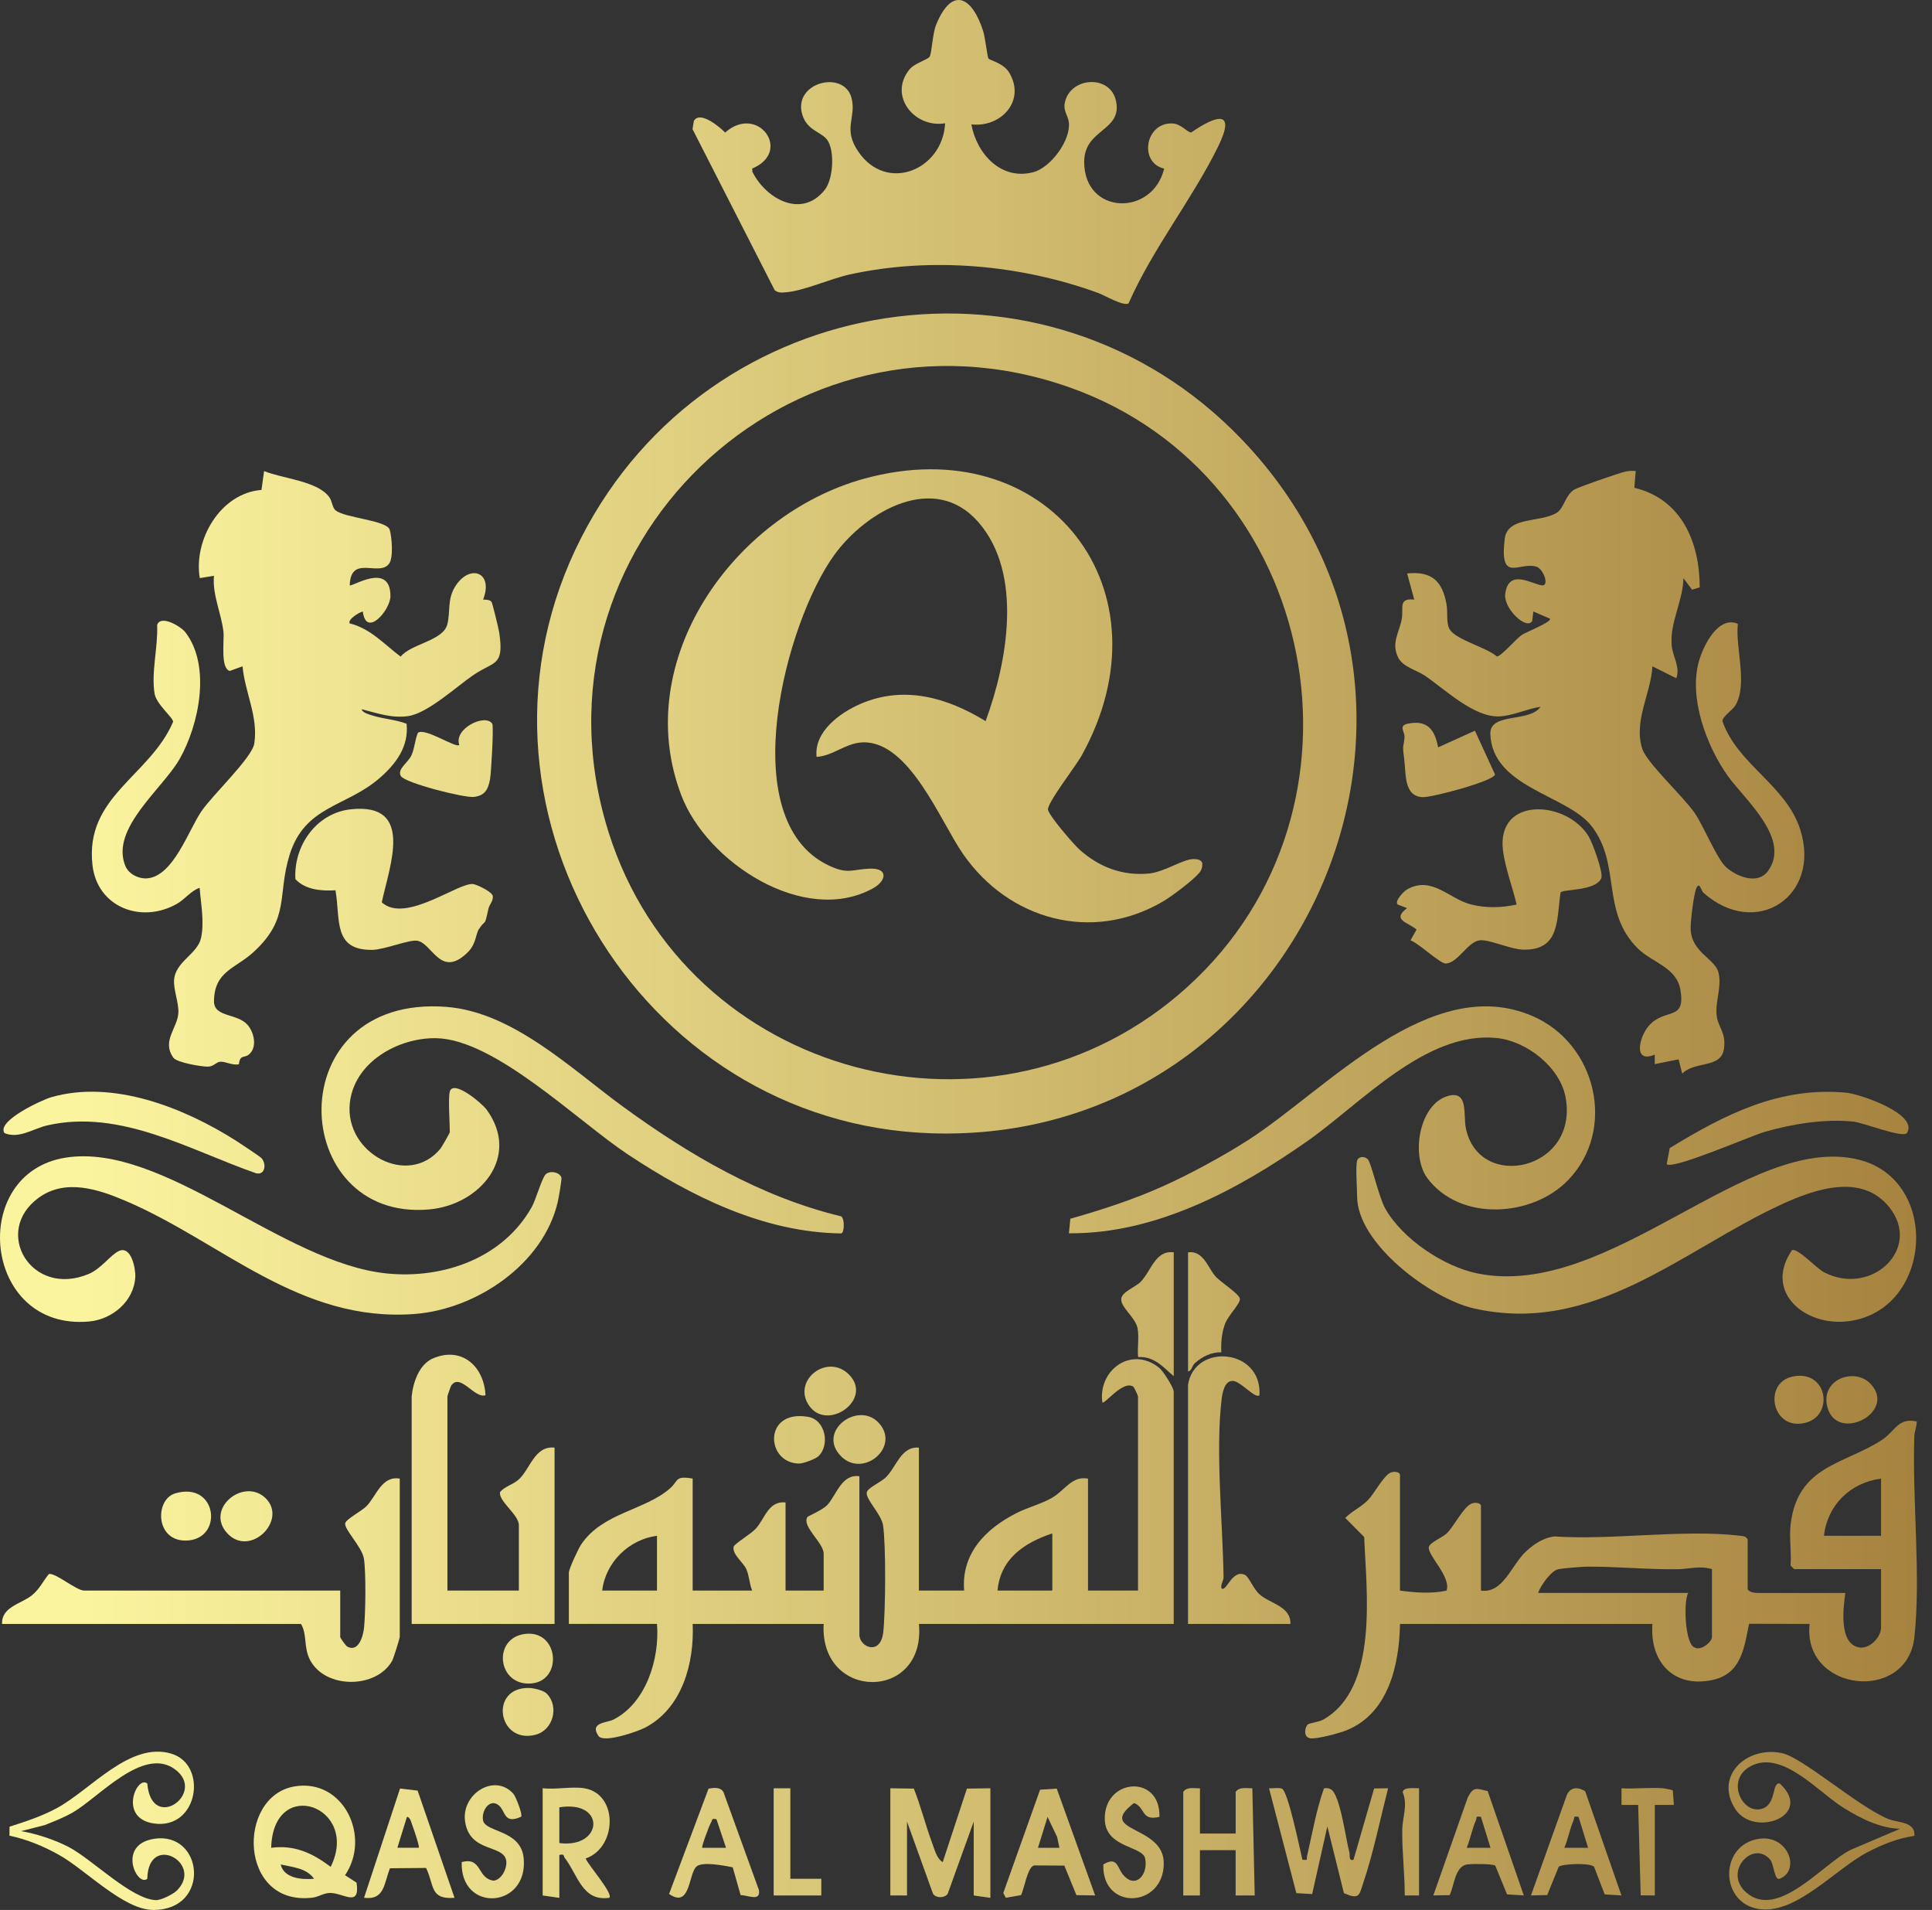 <svg width="86" height="85" viewBox="0 0 86 85" fill="none" xmlns="http://www.w3.org/2000/svg">
<rect x="0" y="0" width="86" height="85" fill="#333333" stroke="none"/>
<path d="M55.261 19.54C66.614 31.369 57.797 50.942 41.484 50.437C28.341 50.03 19.857 35.664 25.883 23.909C31.578 12.796 46.562 10.477 55.261 19.54ZM52.847 43.929C61.63 35.992 58.744 21.196 47.639 17.25C35.171 12.82 23.104 24.411 27.095 37.052C30.545 47.977 44.307 51.647 52.847 43.93V43.929Z" fill="url(#paint0_linear_150_739)"/>
<path d="M15.569 26.05C15.651 26.137 17.379 24.98 17.38 26.527C17.38 27.155 16.293 28.404 16.151 27.215C15.993 27.241 15.451 27.583 15.569 27.745C16.492 27.97 17.108 28.678 17.834 29.223C18.289 28.654 19.719 28.52 19.909 27.794C20.058 27.227 19.901 26.696 20.25 26.121C20.892 25.068 21.989 25.448 21.505 26.685C21.623 26.687 21.808 26.685 21.88 26.787C21.921 26.844 22.198 27.989 22.221 28.143C22.451 29.668 22.001 29.412 21.087 30.032C20.323 30.55 19.036 31.752 18.157 31.871C17.417 31.971 16.795 31.737 16.099 31.564C16.119 31.72 16.473 31.809 16.606 31.851C17.094 32.002 17.622 32.024 18.1 32.212C18.201 33.233 17.624 34 16.891 34.633C15.395 35.928 13.57 35.849 12.889 38.052C12.331 39.862 12.925 40.875 11.278 42.377C10.474 43.111 9.543 43.221 9.526 44.551C9.516 45.283 10.546 45.085 11.014 45.604C11.314 45.938 11.47 46.628 11.066 46.939C10.864 47.095 10.683 46.926 10.634 47.364C10.345 47.428 10.022 47.228 9.795 47.252C9.623 47.27 9.511 47.461 9.266 47.469C8.991 47.478 7.872 47.292 7.716 47.071C7.186 46.32 7.906 45.755 7.94 45.073C7.962 44.625 7.721 44.057 7.749 43.62C7.801 42.793 8.794 42.459 8.949 41.745C9.104 41.03 8.943 40.241 8.887 39.512C8.485 39.648 8.252 40.013 7.86 40.233C6.284 41.117 4.331 40.376 4.117 38.505C3.766 35.443 6.667 34.552 7.705 32.124C7.721 31.946 6.957 31.346 6.88 30.866C6.726 29.906 7.039 28.787 6.995 27.813C7.152 27.341 8.053 27.878 8.255 28.142C9.406 29.645 8.857 32.273 7.989 33.79C7.232 35.112 4.906 36.869 5.576 38.53C5.73 38.911 6.198 39.136 6.599 39.085C7.724 38.942 8.378 36.988 8.95 36.129C9.445 35.388 11.221 33.728 11.319 33.092C11.504 31.9 10.903 30.818 10.796 29.654L10.227 29.86C9.799 29.738 9.989 28.49 9.947 28.118C9.85 27.277 9.449 26.485 9.524 25.626L8.893 25.728C8.605 24.032 9.808 21.944 11.639 21.804L11.756 20.965C12.579 21.303 14.15 21.404 14.662 22.132C14.787 22.31 14.797 22.595 14.933 22.709C15.343 23.055 17.225 23.15 17.349 23.579C17.441 23.899 17.524 24.826 17.314 25.095C16.858 25.68 15.611 24.666 15.568 26.05H15.569Z" fill="url(#paint1_linear_150_739)"/>
<path d="M72.812 20.963L72.751 21.708C74.858 22.214 75.659 24.136 75.66 26.14L75.319 26.242L74.935 25.732C74.919 26.75 74.313 27.726 74.415 28.742C74.463 29.225 74.805 29.699 74.615 30.184L73.556 29.654C73.49 30.859 72.701 32.098 73.107 33.336C73.312 33.959 74.939 35.453 75.444 36.194C75.846 36.784 76.433 38.243 76.848 38.606C77.323 39.018 78.239 39.386 78.694 38.77C79.752 37.336 77.64 35.563 76.903 34.523C75.963 33.195 75.17 31.062 75.621 29.442C75.814 28.746 76.478 27.387 77.358 27.763C77.24 28.835 77.81 30.439 77.25 31.39C77.122 31.607 76.656 31.894 76.674 32.101C77.341 34.019 79.502 34.944 80.133 36.912C81.081 39.869 78.183 41.815 75.827 39.733C75.716 39.634 75.658 39.221 75.517 39.514C75.391 39.776 75.243 41.042 75.257 41.353C75.302 42.409 76.355 42.66 76.5 43.299C76.647 43.939 76.344 44.566 76.415 45.187C76.476 45.733 76.841 45.931 76.74 46.674C76.618 47.569 75.435 47.201 74.882 47.782L74.719 47.145L73.659 47.358V46.933C72.686 47.351 72.958 46.157 73.391 45.657C74.111 44.827 75.049 45.484 74.8 44.043C74.628 43.052 73.542 42.835 72.914 42.219C71.24 40.577 72.182 38.468 70.844 36.763C69.749 35.367 66.431 35.056 66.34 32.67C66.302 31.69 68.099 32.167 68.572 31.456C67.967 31.541 67.333 31.867 66.712 31.883C65.594 31.911 64.325 30.683 63.434 30.075C63.049 29.812 62.448 29.689 62.236 29.259C61.921 28.621 62.276 28.172 62.396 27.56C62.49 27.076 62.218 26.603 62.954 26.685L62.636 25.52C63.727 25.411 64.201 25.852 64.39 26.892C64.455 27.252 64.362 27.747 64.536 28.018C64.836 28.482 66.172 28.813 66.629 29.214C66.809 29.231 67.489 28.422 67.751 28.249C67.894 28.154 69.096 27.667 68.995 27.534L68.254 27.215L68.203 27.641C67.941 28.056 66.928 27.073 67.002 26.444C67.139 25.288 68.167 25.981 68.625 26.05C68.991 26.104 68.704 25.313 68.391 25.219C67.621 24.987 66.739 25.986 66.98 23.98C67.102 22.961 68.6 23.275 69.309 22.811C69.625 22.604 69.682 22.017 70.085 21.784C70.293 21.665 72.082 21.045 72.361 20.985C72.511 20.952 72.661 20.95 72.812 20.961V20.963Z" fill="url(#paint2_linear_150_739)"/>
<path d="M43.999 2.603C44.05 2.683 44.663 2.805 44.917 3.222C45.678 4.471 44.571 5.686 43.239 5.536C43.477 6.842 44.559 8.044 45.998 7.662C46.773 7.456 47.67 6.246 47.578 5.443C47.544 5.152 47.336 4.946 47.391 4.612C47.587 3.423 49.429 3.28 49.68 4.504C49.958 5.854 48.254 5.72 48.261 7.218C48.273 9.569 51.299 9.645 51.821 7.505C50.682 7.239 50.978 5.445 52.185 5.494C52.583 5.51 52.852 5.9 53.025 5.894C54.13 5.135 55.055 4.841 54.21 6.549C53.045 8.906 51.306 11.071 50.238 13.499C50.027 13.649 49.167 13.142 48.883 13.038C45.421 11.778 41.446 11.422 37.827 12.214C36.97 12.402 35.788 12.939 35.007 13.006C34.819 13.022 34.642 13.048 34.484 12.914L30.827 5.748L30.886 5.379C31.167 4.911 32.035 5.653 32.28 5.899C33.731 4.607 35.29 6.747 33.484 7.501L33.493 7.648C34.093 8.852 35.684 9.746 36.712 8.449C37.082 7.982 37.156 6.811 36.865 6.291C36.626 5.863 35.942 5.858 35.713 5.103C35.273 3.653 37.609 3.076 37.913 4.394C38.115 5.264 37.506 5.723 38.208 6.75C39.474 8.603 41.965 7.56 42.07 5.486C40.718 5.714 39.532 4.276 40.478 3.097C40.715 2.801 41.297 2.664 41.383 2.518C41.478 2.356 41.51 1.497 41.668 1.107C42.381 -0.643 43.282 -0.147 43.769 1.4C43.851 1.659 43.952 2.531 43.998 2.602L43.999 2.603Z" fill="url(#paint3_linear_150_739)"/>
<path d="M52.248 72.271H40.905C41.221 75.726 36.475 75.715 36.664 72.271H30.833C30.911 74.012 30.366 76.028 28.718 76.885C28.371 77.066 26.867 77.588 26.641 77.258C26.223 76.651 27.009 76.678 27.303 76.53C28.764 75.791 29.371 73.814 29.244 72.269H25.322V69.99C25.322 69.823 25.746 68.92 25.869 68.735C26.835 67.306 28.712 67.224 29.832 66.232C30.211 65.896 30.035 65.664 30.833 65.803V70.785H33.483C33.35 70.478 33.359 70.138 33.219 69.83C33.08 69.523 32.589 69.178 32.656 68.838C32.681 68.708 33.427 68.271 33.644 68.031C34.058 67.569 34.201 66.788 34.968 66.864V70.787H36.664V69.143C36.664 68.658 35.68 67.93 35.939 67.515C35.966 67.471 36.618 67.203 36.828 66.975C37.236 66.531 37.463 65.588 38.254 65.698V72.748C38.254 73.308 39.194 73.702 39.316 72.644C39.42 71.747 39.441 68.734 39.307 67.878C39.23 67.38 38.509 66.707 38.584 66.407C38.634 66.212 39.21 65.962 39.424 65.755C39.912 65.282 40.099 64.357 40.904 64.426V70.787H42.918C42.781 69.135 43.881 68.032 45.247 67.338C45.733 67.091 46.339 66.936 46.806 66.671C47.416 66.326 47.702 65.672 48.431 65.804V70.787H50.657V62.147C50.657 62.113 50.486 61.743 50.449 61.716C49.994 61.397 49.169 62.519 49.068 62.412C48.871 60.979 50.362 59.867 51.606 60.879C51.78 61.02 52.247 61.755 52.247 61.935V72.271H52.248ZM46.842 70.787V68.242C45.592 68.661 44.534 69.366 44.403 70.787H46.842ZM29.244 68.348C27.995 68.511 26.953 69.531 26.806 70.787H29.244V68.348Z" fill="url(#paint4_linear_150_739)"/>
<path d="M79.704 67.871C80.002 65.22 82.077 65.183 83.764 64.087C84.375 63.69 84.476 63.079 85.322 63.261C85.32 63.496 85.219 63.706 85.212 63.945C85.119 66.753 85.511 70.156 85.217 72.855C84.895 75.82 80.219 75.29 80.553 72.271L77.857 72.265C77.638 73.349 77.511 74.498 76.212 74.769C74.484 75.13 73.428 73.943 73.555 72.272H62.319C62.288 74.102 61.796 76.283 59.908 77.016C59.578 77.145 58.65 77.392 58.341 77.363C58.008 77.332 58.074 76.884 58.209 76.748C58.27 76.687 58.712 76.635 58.895 76.533C61.39 75.129 60.815 70.807 60.726 68.404L59.882 67.554C60.191 67.239 60.575 67.085 60.89 66.762C61.175 66.471 61.583 65.681 61.894 65.54C62.053 65.468 62.318 65.501 62.318 65.646V70.787C63.011 70.881 63.703 70.935 64.389 70.79C64.616 70.192 63.517 69.185 63.603 68.848C63.657 68.636 64.184 68.441 64.39 68.249C64.718 67.944 65.117 67.092 65.499 66.918C65.658 66.846 65.923 66.88 65.923 67.024V70.787C66.916 70.925 67.273 69.647 67.936 69.037C68.287 68.715 68.701 68.439 69.184 68.377C71.77 68.553 74.908 68.048 77.43 68.344C77.585 68.362 77.703 68.357 77.796 68.508V70.734C77.885 70.871 78.13 70.894 78.273 70.894H82.142C82.046 71.567 81.85 73.15 82.751 73.316C83.223 73.403 83.732 72.865 83.732 72.431V69.833H79.863L79.704 69.674C79.751 69.097 79.64 68.437 79.704 67.872V67.871ZM83.732 65.804C82.367 65.982 81.352 66.972 81.188 68.348H83.732V65.804ZM76.206 69.832C75.646 69.667 75.172 69.83 74.673 69.837C73.331 69.854 71.962 69.713 70.646 69.722C70.415 69.723 69.582 69.795 69.37 69.835C69.053 69.893 68.567 70.576 68.467 70.892H75.146C74.927 71.294 75.011 73.18 75.429 73.316C75.701 73.487 76.206 73.077 76.206 72.854V69.832Z" fill="url(#paint5_linear_150_739)"/>
<path d="M20.021 48.578C20.186 48.022 21.467 49.118 21.658 49.379C23.193 51.478 21.368 53.616 19.119 53.823C12.803 54.403 12.368 44.237 19.867 44.81C22.833 45.037 25.442 47.581 27.727 49.247C30.669 51.391 33.868 53.271 37.446 54.133C37.603 54.244 37.591 54.851 37.448 54.892C33.985 54.851 30.756 53.238 27.938 51.369C25.716 49.895 22.042 46.261 19.428 46.204C17.732 46.168 15.756 47.267 15.57 49.108C15.348 51.321 18.167 52.858 19.601 51.125C19.667 51.045 20.023 50.423 20.023 50.381C20.023 49.983 19.941 48.853 20.023 48.579L20.021 48.578Z" fill="url(#paint6_linear_150_739)"/>
<path d="M24.289 52.263C24.478 52.077 24.924 52.167 24.992 52.41C25.013 52.484 24.866 53.328 24.828 53.49C24.182 56.27 21.204 58.262 18.471 58.476C13.342 58.875 9.897 55.287 5.607 53.451C4.394 52.933 2.928 52.439 1.735 53.295C-0.363 54.803 1.397 57.782 3.963 56.69C4.495 56.464 4.928 55.845 5.289 55.676C5.841 55.419 6.042 56.457 6.022 56.832C5.965 57.911 5 58.718 3.966 58.812C-0.777 59.241 -1.441 52.198 2.927 51.519C7.287 50.84 12.569 56.208 17.225 56.675C19.734 56.926 22.398 55.992 23.672 53.713C23.857 53.383 24.12 52.431 24.289 52.264V52.263Z" fill="url(#paint7_linear_150_739)"/>
<path d="M69.807 52.515C68.213 54.172 64.998 54.377 63.543 52.441C62.792 51.441 63.163 49.161 64.436 48.78C65.385 48.496 65.127 49.608 65.249 50.205C65.831 53.05 70.288 52.082 69.69 48.837C69.441 47.485 67.948 46.325 66.61 46.194C63.462 45.884 60.58 49.115 58.176 50.798C55.101 52.951 51.44 54.923 47.581 54.886L47.645 54.238C49.058 53.838 50.45 53.386 51.788 52.784C52.992 52.241 54.456 51.447 55.567 50.733C59.036 48.502 63.675 43.256 68.22 45.219C71.063 46.448 71.97 50.267 69.806 52.516L69.807 52.515Z" fill="url(#paint8_linear_150_739)"/>
<path d="M60.41 51.652C60.464 51.468 60.737 51.436 60.89 51.597C61.042 51.758 61.377 53.281 61.665 53.79C62.427 55.136 64.263 56.371 65.777 56.675C71.646 57.85 77.786 50.41 82.719 51.605C86.391 52.496 86.035 58.303 82.293 58.798C80.344 59.056 78.488 57.488 79.771 55.633C80.043 55.551 80.858 56.448 81.2 56.624C83.312 57.711 85.568 55.563 84.098 53.725C82.875 52.197 80.792 52.916 79.315 53.594C74.908 55.62 70.955 59.443 65.602 58.228C63.703 57.796 60.41 55.353 60.41 53.242C60.41 52.877 60.336 51.911 60.41 51.652Z" fill="url(#paint9_linear_150_739)"/>
<path d="M17.795 65.804V72.854C17.795 72.909 17.515 73.805 17.463 73.9C16.772 75.16 14.489 75.18 13.803 73.879C13.503 73.311 13.684 72.746 13.397 72.271H0.092C0.063 71.505 0.944 71.382 1.417 70.999C1.772 70.71 1.899 70.386 2.175 70.053C2.451 69.971 3.394 70.787 3.749 70.787H15.145V72.854C15.145 72.898 15.394 73.247 15.464 73.284C15.973 73.548 16.17 72.786 16.206 72.431C16.272 71.775 16.296 69.983 16.199 69.363C16.118 68.848 15.301 68.046 15.367 67.786C15.414 67.6 16.106 67.245 16.316 67.028C16.754 66.578 16.989 65.665 17.795 65.805V65.804Z" fill="url(#paint10_linear_150_739)"/>
<path d="M18.325 62.147C18.388 61.523 18.654 60.717 19.279 60.451C20.561 59.907 21.549 60.815 21.611 62.093C21.126 62.262 20.474 61.068 20.08 61.675C20.054 61.715 19.916 62.121 19.916 62.147V70.787H23.096V67.871C23.096 67.408 22.166 66.791 22.261 66.398C22.479 66.145 22.835 66.072 23.085 65.847C23.609 65.374 23.796 64.329 24.686 64.426V72.271H18.325V62.147Z" fill="url(#paint11_linear_150_739)"/>
<path d="M62.213 40.254C62.071 40.093 62.485 39.665 62.645 39.576C63.732 38.971 64.496 39.991 65.457 40.245C66.126 40.422 66.839 40.405 67.512 40.255C67.331 39.502 66.995 38.601 66.902 37.844C66.61 35.424 69.728 35.614 70.712 37.215C70.888 37.502 71.382 38.85 71.278 39.086C71.024 39.666 69.572 39.562 69.466 39.719C69.284 40.948 69.447 42.306 67.793 42.262C67.234 42.247 66.301 41.805 65.877 41.846C65.341 41.899 64.92 42.834 64.366 42.882C64.12 42.903 63.153 41.978 62.786 41.848L63.056 41.368C62.636 41.024 61.946 40.944 62.632 40.414L62.211 40.253L62.213 40.254Z" fill="url(#paint12_linear_150_739)"/>
<path d="M21.321 41.344C21.163 41.59 21.203 42.002 20.821 42.381C19.608 43.576 19.243 41.969 18.569 41.866C18.207 41.81 17.102 42.267 16.572 42.273C14.809 42.295 15.161 40.921 14.933 39.621C14.31 39.661 13.593 39.601 13.149 39.126C13.065 37.643 14.078 36.179 15.622 36.016C18.459 35.715 17.343 38.521 16.994 40.157C18.054 41.134 20.462 39.211 21.085 39.349C21.273 39.39 21.921 39.694 21.938 39.887C21.957 40.108 21.782 40.259 21.743 40.441C21.552 41.317 21.634 40.86 21.323 41.345L21.321 41.344Z" fill="url(#paint13_linear_150_739)"/>
<path d="M52.884 61.617C53.194 59.75 56.188 60.018 56.063 62.093C55.877 62.28 55.163 61.397 54.842 61.46C54.505 61.464 54.411 62.002 54.38 62.264C54.098 64.596 54.432 67.796 54.465 70.193C54.467 70.34 54.332 70.51 54.368 70.679C54.579 70.908 54.84 69.799 55.428 70.094C55.588 70.175 55.804 70.722 56.06 70.949C56.535 71.372 57.466 71.482 57.441 72.271H52.883V61.617H52.884Z" fill="url(#paint14_linear_150_739)"/>
<path d="M6.557 79.373C6.741 81.592 9.237 79.79 7.78 78.735C6.363 77.711 4.396 80 3.237 80.663C2.843 80.889 2.417 81.053 1.995 81.223L0.94 81.492C1.63 81.612 2.425 81.871 3.048 82.194C4.104 82.743 5.842 84.523 6.939 84.563C7.169 84.572 7.713 84.298 7.875 84.135C9.087 82.916 6.596 81.537 6.557 83.613C6.102 83.995 5.195 82.097 6.85 81.836C9.067 81.486 9.402 85.006 6.824 85C5.489 84.997 3.808 83.201 2.601 82.535C1.919 82.158 1.189 81.854 0.421 81.695L0.425 81.295C1.143 81.066 1.853 80.832 2.519 80.475C4.037 79.659 5.776 77.495 7.623 78.043C9.267 78.531 8.832 81.438 6.85 81.152C5.246 80.92 6.098 78.987 6.556 79.373H6.557Z" fill="url(#paint15_linear_150_739)"/>
<path d="M0.201 50.428C-0.177 49.887 1.886 48.947 2.26 48.837C5.021 48.03 8.194 49.298 10.514 50.771C10.682 50.878 11.588 51.478 11.646 51.547C11.872 51.816 11.796 52.303 11.408 52.218C8.444 51.187 5.377 49.347 2.123 50.08C1.472 50.226 0.857 50.695 0.201 50.429V50.428Z" fill="url(#paint16_linear_150_739)"/>
<path d="M85.216 81.704C84.489 81.804 83.779 82.092 83.131 82.429C81.678 83.185 79.896 85.278 78.215 84.945C76.533 84.612 76.557 82.09 78.3 81.834C79.594 81.644 80.164 83.227 79.226 83.611C78.982 83.711 78.967 82.967 78.801 82.767C78.042 81.858 76.687 83.297 77.723 84.216C79.14 85.471 81.177 82.904 82.389 82.322L84.58 81.387C83.684 81.368 82.812 80.918 82.066 80.457C80.977 79.783 79.438 77.982 78.071 78.536C76.737 79.075 77.512 80.779 78.434 80.497C79.091 80.295 78.861 79.295 79.226 79.373C80.769 80.811 78.073 81.803 77.243 80.508C76.303 79.042 77.735 77.697 79.31 78.018C80.232 78.207 82.655 80.357 84.022 80.939C84.47 81.13 85.272 81.056 85.217 81.704H85.216Z" fill="url(#paint17_linear_150_739)"/>
<path d="M13.102 79.504C15.288 79.127 16.529 81.741 15.359 83.454L15.873 83.785C16.038 84.93 15.27 84.222 14.67 84.244C14.398 84.255 14.174 84.42 13.918 84.452C10.626 84.857 10.518 79.951 13.102 79.504ZM14.72 83.082C16.047 80.388 12.158 79.005 12.071 82.235C13.11 82.093 13.92 82.477 14.72 83.082ZM13.979 83.612C13.64 83.13 13.015 83.096 12.496 82.977C12.635 83.597 13.454 83.662 13.979 83.612Z" fill="url(#paint18_linear_150_739)"/>
<path d="M39.633 79.585L40.678 79.6C40.989 80.386 41.198 81.227 41.492 82.019C41.596 82.299 41.702 82.728 41.964 82.871L43.04 79.6L44.085 79.585V84.462L43.343 84.356V81.069L42.185 84.282C42.047 84.478 41.675 84.484 41.533 84.282L40.374 81.069V84.356H39.632V79.585H39.633Z" fill="url(#paint19_linear_150_739)"/>
<path d="M84.886 50.42C84.729 50.674 82.95 49.963 82.5 49.916C81.226 49.782 79.761 50.021 78.537 50.378C77.926 50.556 74.452 52.069 74.192 51.81L74.325 51.094C76.764 49.603 79.223 48.343 82.195 48.631C82.789 48.688 85.41 49.576 84.887 50.419L84.886 50.42Z" fill="url(#paint20_linear_150_739)"/>
<path d="M57.973 82.765C58.254 82.792 58.145 82.771 58.182 82.606C58.413 81.596 58.589 80.57 58.933 79.591C59.043 79.562 59.147 79.58 59.246 79.635C59.654 79.865 59.907 81.86 60.064 82.426C60.1 82.558 60.021 82.842 60.25 82.765L61.167 79.594L61.789 79.585C61.436 80.966 61.129 82.481 60.675 83.825C60.496 84.356 60.512 84.552 59.823 84.254L59.085 81.281L58.409 84.293L57.705 84.252L56.489 79.585C56.667 79.597 56.893 79.545 57.057 79.599C57.331 79.689 57.864 82.307 57.974 82.764L57.973 82.765Z" fill="url(#paint21_linear_150_739)"/>
<path d="M21.914 32.214C21.983 32.326 21.864 34.417 21.813 34.681C21.728 35.129 21.598 35.398 21.105 35.466C20.686 35.523 18.008 34.842 17.841 34.534C17.673 34.225 18.161 33.946 18.313 33.619C18.464 33.292 18.464 32.936 18.602 32.612C18.923 32.371 20.294 33.309 20.445 33.155C20.183 32.422 21.615 31.733 21.914 32.214Z" fill="url(#paint22_linear_150_739)"/>
<path d="M64.016 33.26L65.654 32.519L66.549 34.468C66.48 34.769 63.737 35.493 63.333 35.477C62.472 35.443 62.595 34.42 62.504 33.763C62.406 33.05 62.494 33.283 62.52 32.789C62.532 32.561 62.228 32.289 62.69 32.201C63.555 32.037 63.866 32.484 64.016 33.26Z" fill="url(#paint23_linear_150_739)"/>
<path d="M26.011 79.585C27.533 79.837 27.476 82.224 26.07 82.71C26.173 82.991 27.312 84.278 27.123 84.46C25.916 84.632 25.728 83.446 25.141 82.687C25.072 82.598 25.143 82.495 24.898 82.553V84.462L24.156 84.356V79.585C24.724 79.651 25.469 79.495 26.011 79.585ZM24.898 82.023C26.849 82.275 26.983 80.097 24.898 80.433V82.023Z" fill="url(#paint24_linear_150_739)"/>
<path d="M20.232 84.46C19.124 84.548 19.343 83.905 18.966 83.131L17.359 83.145C17.09 83.815 17.128 84.575 16.205 84.459L17.807 79.597L18.59 79.689L20.232 84.459V84.46ZM18.642 82.234C18.688 82.191 18.426 81.42 18.373 81.285C18.324 81.16 18.266 80.859 18.114 80.857L17.689 82.233H18.643L18.642 82.234Z" fill="url(#paint25_linear_150_739)"/>
<path d="M53.414 79.585V81.599H55.004V79.744C55.176 79.506 55.489 79.591 55.746 79.585L55.852 84.356H55.003V82.341H53.413V84.356H52.671V79.744C52.843 79.504 53.155 79.593 53.413 79.585H53.414Z" fill="url(#paint26_linear_150_739)"/>
<path d="M47.039 79.599L48.749 84.354L47.915 84.341L47.377 83.026L46.04 83.019C45.737 83.066 45.595 84.075 45.447 84.341L44.771 84.458L44.66 84.246L46.298 79.648L47.038 79.599H47.039ZM47.158 82.234L47.057 81.754L46.63 80.858L46.204 82.235H47.157L47.158 82.234Z" fill="url(#paint27_linear_150_739)"/>
<path d="M32.968 84.341L32.616 83.103C32.251 83.031 31.237 82.825 30.989 83.08C30.643 83.436 30.728 84.947 29.783 84.288L31.54 79.602C31.773 79.559 32.069 79.522 32.203 79.754L33.783 84.115C33.865 84.651 33.288 84.336 32.968 84.342V84.341ZM31.893 80.963C31.648 80.912 31.724 80.992 31.656 81.099C31.573 81.228 31.214 82.195 31.258 82.235H32.318L31.893 80.963Z" fill="url(#paint28_linear_150_739)"/>
<path d="M52.248 55.733V61.246C51.754 60.826 51.392 60.362 50.662 60.393C50.618 59.975 50.717 59.508 50.633 59.097C50.54 58.64 49.88 58.172 49.91 57.806C49.936 57.493 50.531 57.286 50.763 57.057C51.239 56.59 51.413 55.628 52.248 55.733Z" fill="url(#paint29_linear_150_739)"/>
<path d="M70.562 79.717L72.176 84.354L71.43 84.307L70.959 83.081C70.81 82.901 69.602 82.934 69.384 83.074L68.873 84.337L68.149 84.354L69.753 79.865C69.926 79.517 70.255 79.522 70.562 79.717ZM70.268 80.857C69.997 80.815 70.104 80.882 70.047 81.007C69.876 81.383 69.804 81.852 69.633 82.235H70.692L70.267 80.857H70.268Z" fill="url(#paint30_linear_150_739)"/>
<path d="M66.221 79.71L67.83 84.354L67.084 84.307L66.56 83.028C66.418 82.942 65.548 82.947 65.332 82.971C64.759 83.038 64.741 83.91 64.529 84.341L63.802 84.354L65.332 80.003C65.587 79.501 65.711 79.59 66.22 79.71H66.221ZM65.921 80.857C65.65 80.815 65.757 80.88 65.7 81.006C65.536 81.371 65.447 81.858 65.287 82.234H66.347L65.922 80.857H65.921Z" fill="url(#paint31_linear_150_739)"/>
<path d="M22.851 79.829C22.96 79.952 23.273 80.749 23.198 80.851C22.431 81.199 22.516 80.626 22.217 80.359C21.824 80.007 21.418 80.56 21.502 81.014C21.603 81.558 23.201 81.418 23.313 82.712C23.508 84.949 20.482 85.135 20.552 82.871C21.47 82.626 21.221 83.589 21.967 83.697C22.325 83.665 22.573 83.156 22.537 82.831C22.451 82.064 20.917 82.483 20.704 81.073C20.517 79.834 22.023 78.893 22.852 79.83L22.851 79.829Z" fill="url(#paint32_linear_150_739)"/>
<path d="M52.884 55.733C53.567 55.642 53.76 56.407 54.1 56.797C54.347 57.079 55.196 57.597 55.194 57.816C55.192 58.036 54.66 58.563 54.53 58.917C54.379 59.329 54.347 59.746 54.365 60.182C53.923 60.172 53.52 60.374 53.197 60.657C53.046 60.79 53.053 61.017 52.884 61.034V55.733Z" fill="url(#paint33_linear_150_739)"/>
<path d="M51.612 80.857C50.782 81.058 51 80.441 50.481 80.241C48.753 81.562 51.808 81.193 51.804 82.924C51.798 84.929 49.039 85.044 49.113 82.974C49.761 82.59 49.72 83.128 50.014 83.46C50.554 84.067 51.117 83.433 50.975 82.711C50.864 82.152 49.238 82.241 49.18 81.009C49.092 79.146 51.661 78.914 51.611 80.857H51.612Z" fill="url(#paint34_linear_150_739)"/>
<path d="M74.032 79.585C74.091 79.589 74.446 79.656 74.461 79.68L74.511 80.327H73.662V84.356L73.032 84.35L72.921 80.327H72.178V79.586C72.784 79.621 73.435 79.537 74.034 79.586L74.032 79.585Z" fill="url(#paint35_linear_150_739)"/>
<path d="M35.181 79.585V83.613L36.559 83.612V84.356H34.439V79.585H35.181Z" fill="url(#paint36_linear_150_739)"/>
<path d="M23.388 72.714C24.876 72.544 25.06 74.785 23.668 74.919C22.139 75.065 21.89 72.885 23.388 72.714Z" fill="url(#paint37_linear_150_739)"/>
<path d="M11.829 66.682C12.814 67.656 11.129 69.334 10.116 68.236C9.104 67.138 10.864 65.727 11.829 66.682Z" fill="url(#paint38_linear_150_739)"/>
<path d="M7.799 66.461C9.643 65.914 9.953 68.408 8.4 68.554C6.907 68.695 6.861 66.739 7.799 66.461Z" fill="url(#paint39_linear_150_739)"/>
<path d="M24.338 75.373C24.901 75.949 24.623 76.998 23.841 77.202C22.15 77.643 21.754 75.061 23.574 75.122C23.78 75.13 24.2 75.231 24.338 75.373Z" fill="url(#paint40_linear_150_739)"/>
<path d="M36.42 64.817C36.292 64.935 35.752 65.136 35.57 65.134C34.078 65.115 33.963 62.715 35.969 63.054C36.753 63.187 36.958 64.326 36.42 64.817Z" fill="url(#paint41_linear_150_739)"/>
<path d="M37.442 64.814C36.336 63.708 38.182 62.336 39.104 63.311C40.113 64.377 38.431 65.802 37.442 64.814Z" fill="url(#paint42_linear_150_739)"/>
<path d="M37.794 61.176C38.881 62.277 36.842 63.717 36.027 62.572C35.226 61.448 36.824 60.193 37.794 61.176Z" fill="url(#paint43_linear_150_739)"/>
<path d="M83.275 61.596C84.444 62.858 81.771 64.228 81.344 62.626C81.012 61.383 82.564 60.827 83.275 61.596Z" fill="url(#paint44_linear_150_739)"/>
<path d="M79.78 61.266C81.469 60.897 81.694 63.306 80.063 63.362C78.827 63.404 78.557 61.533 79.78 61.266Z" fill="url(#paint45_linear_150_739)"/>
<path d="M63.167 79.585V84.356H62.53C62.532 83.377 62.407 82.419 62.419 81.435C62.427 80.875 62.679 80.33 62.436 79.753C62.494 79.513 62.965 79.59 63.166 79.585H63.167Z" fill="url(#paint46_linear_150_739)"/>
<path d="M53.381 38.846C53.099 39.187 52.157 39.893 51.751 40.129C48.589 41.969 44.906 40.932 42.877 38.019C41.865 36.568 40.487 32.983 38.415 33.038C37.648 33.058 37.073 33.648 36.349 33.683C36.229 32.565 37.383 31.726 38.291 31.331C40.234 30.486 42.155 31.042 43.873 32.093C44.835 29.473 45.559 25.547 43.553 23.24C41.596 20.989 38.564 22.744 37.15 24.679C34.972 27.661 32.628 36.478 36.875 38.51C37.755 38.931 37.913 38.686 38.733 38.658C39.552 38.629 39.459 39.206 38.861 39.534C35.804 41.216 31.471 38.381 30.332 35.406C28.036 29.415 32.653 22.914 38.447 21.309C46.646 19.038 52.236 26.29 48.135 33.648C47.886 34.095 46.59 35.76 46.651 36.041C46.711 36.322 47.789 37.577 48.062 37.819C48.933 38.592 49.962 38.985 51.138 38.876C51.836 38.811 52.69 38.211 53.153 38.231C53.295 38.238 53.47 38.254 53.517 38.414C53.532 38.571 53.485 38.725 53.384 38.846H53.381Z" fill="url(#paint47_linear_150_739)"/>
<defs>
<linearGradient id="paint0_linear_150_739" x1="3.604" y1="42.51" x2="85.336" y2="42.51" gradientUnits="userSpaceOnUse">
<stop stop-color="#FBF49F"/>
<stop offset="1" stop-color="#A6833F"/>
</linearGradient>
<linearGradient id="paint1_linear_150_739" x1="3.604" y1="42.51" x2="85.336" y2="42.51" gradientUnits="userSpaceOnUse">
<stop stop-color="#FBF49F"/>
<stop offset="1" stop-color="#A6833F"/>
</linearGradient>
<linearGradient id="paint2_linear_150_739" x1="3.604" y1="42.51" x2="85.336" y2="42.51" gradientUnits="userSpaceOnUse">
<stop stop-color="#FBF49F"/>
<stop offset="1" stop-color="#A6833F"/>
</linearGradient>
<linearGradient id="paint3_linear_150_739" x1="3.604" y1="42.51" x2="85.336" y2="42.51" gradientUnits="userSpaceOnUse">
<stop stop-color="#FBF49F"/>
<stop offset="1" stop-color="#A6833F"/>
</linearGradient>
<linearGradient id="paint4_linear_150_739" x1="3.604" y1="42.51" x2="85.336" y2="42.51" gradientUnits="userSpaceOnUse">
<stop stop-color="#FBF49F"/>
<stop offset="1" stop-color="#A6833F"/>
</linearGradient>
<linearGradient id="paint5_linear_150_739" x1="3.604" y1="42.51" x2="85.336" y2="42.51" gradientUnits="userSpaceOnUse">
<stop stop-color="#FBF49F"/>
<stop offset="1" stop-color="#A6833F"/>
</linearGradient>
<linearGradient id="paint6_linear_150_739" x1="3.604" y1="42.51" x2="85.336" y2="42.51" gradientUnits="userSpaceOnUse">
<stop stop-color="#FBF49F"/>
<stop offset="1" stop-color="#A6833F"/>
</linearGradient>
<linearGradient id="paint7_linear_150_739" x1="3.604" y1="42.51" x2="85.336" y2="42.51" gradientUnits="userSpaceOnUse">
<stop stop-color="#FBF49F"/>
<stop offset="1" stop-color="#A6833F"/>
</linearGradient>
<linearGradient id="paint8_linear_150_739" x1="3.604" y1="42.51" x2="85.336" y2="42.51" gradientUnits="userSpaceOnUse">
<stop stop-color="#FBF49F"/>
<stop offset="1" stop-color="#A6833F"/>
</linearGradient>
<linearGradient id="paint9_linear_150_739" x1="3.604" y1="42.51" x2="85.336" y2="42.51" gradientUnits="userSpaceOnUse">
<stop stop-color="#FBF49F"/>
<stop offset="1" stop-color="#A6833F"/>
</linearGradient>
<linearGradient id="paint10_linear_150_739" x1="3.604" y1="42.51" x2="85.336" y2="42.51" gradientUnits="userSpaceOnUse">
<stop stop-color="#FBF49F"/>
<stop offset="1" stop-color="#A6833F"/>
</linearGradient>
<linearGradient id="paint11_linear_150_739" x1="3.604" y1="42.51" x2="85.336" y2="42.51" gradientUnits="userSpaceOnUse">
<stop stop-color="#FBF49F"/>
<stop offset="1" stop-color="#A6833F"/>
</linearGradient>
<linearGradient id="paint12_linear_150_739" x1="3.604" y1="42.51" x2="85.336" y2="42.51" gradientUnits="userSpaceOnUse">
<stop stop-color="#FBF49F"/>
<stop offset="1" stop-color="#A6833F"/>
</linearGradient>
<linearGradient id="paint13_linear_150_739" x1="3.604" y1="42.51" x2="85.336" y2="42.51" gradientUnits="userSpaceOnUse">
<stop stop-color="#FBF49F"/>
<stop offset="1" stop-color="#A6833F"/>
</linearGradient>
<linearGradient id="paint14_linear_150_739" x1="3.604" y1="42.51" x2="85.336" y2="42.51" gradientUnits="userSpaceOnUse">
<stop stop-color="#FBF49F"/>
<stop offset="1" stop-color="#A6833F"/>
</linearGradient>
<linearGradient id="paint15_linear_150_739" x1="3.604" y1="42.51" x2="85.336" y2="42.51" gradientUnits="userSpaceOnUse">
<stop stop-color="#FBF49F"/>
<stop offset="1" stop-color="#A6833F"/>
</linearGradient>
<linearGradient id="paint16_linear_150_739" x1="3.604" y1="42.51" x2="85.336" y2="42.51" gradientUnits="userSpaceOnUse">
<stop stop-color="#FBF49F"/>
<stop offset="1" stop-color="#A6833F"/>
</linearGradient>
<linearGradient id="paint17_linear_150_739" x1="3.604" y1="42.51" x2="85.336" y2="42.51" gradientUnits="userSpaceOnUse">
<stop stop-color="#FBF49F"/>
<stop offset="1" stop-color="#A6833F"/>
</linearGradient>
<linearGradient id="paint18_linear_150_739" x1="3.604" y1="42.51" x2="85.336" y2="42.51" gradientUnits="userSpaceOnUse">
<stop stop-color="#FBF49F"/>
<stop offset="1" stop-color="#A6833F"/>
</linearGradient>
<linearGradient id="paint19_linear_150_739" x1="3.604" y1="42.51" x2="85.336" y2="42.51" gradientUnits="userSpaceOnUse">
<stop stop-color="#FBF49F"/>
<stop offset="1" stop-color="#A6833F"/>
</linearGradient>
<linearGradient id="paint20_linear_150_739" x1="3.604" y1="42.51" x2="85.336" y2="42.51" gradientUnits="userSpaceOnUse">
<stop stop-color="#FBF49F"/>
<stop offset="1" stop-color="#A6833F"/>
</linearGradient>
<linearGradient id="paint21_linear_150_739" x1="3.604" y1="42.51" x2="85.336" y2="42.51" gradientUnits="userSpaceOnUse">
<stop stop-color="#FBF49F"/>
<stop offset="1" stop-color="#A6833F"/>
</linearGradient>
<linearGradient id="paint22_linear_150_739" x1="3.604" y1="42.51" x2="85.336" y2="42.51" gradientUnits="userSpaceOnUse">
<stop stop-color="#FBF49F"/>
<stop offset="1" stop-color="#A6833F"/>
</linearGradient>
<linearGradient id="paint23_linear_150_739" x1="3.604" y1="42.51" x2="85.336" y2="42.51" gradientUnits="userSpaceOnUse">
<stop stop-color="#FBF49F"/>
<stop offset="1" stop-color="#A6833F"/>
</linearGradient>
<linearGradient id="paint24_linear_150_739" x1="3.604" y1="42.51" x2="85.336" y2="42.51" gradientUnits="userSpaceOnUse">
<stop stop-color="#FBF49F"/>
<stop offset="1" stop-color="#A6833F"/>
</linearGradient>
<linearGradient id="paint25_linear_150_739" x1="3.604" y1="42.51" x2="85.336" y2="42.51" gradientUnits="userSpaceOnUse">
<stop stop-color="#FBF49F"/>
<stop offset="1" stop-color="#A6833F"/>
</linearGradient>
<linearGradient id="paint26_linear_150_739" x1="3.604" y1="42.51" x2="85.336" y2="42.51" gradientUnits="userSpaceOnUse">
<stop stop-color="#FBF49F"/>
<stop offset="1" stop-color="#A6833F"/>
</linearGradient>
<linearGradient id="paint27_linear_150_739" x1="3.604" y1="42.51" x2="85.336" y2="42.51" gradientUnits="userSpaceOnUse">
<stop stop-color="#FBF49F"/>
<stop offset="1" stop-color="#A6833F"/>
</linearGradient>
<linearGradient id="paint28_linear_150_739" x1="3.604" y1="42.51" x2="85.336" y2="42.51" gradientUnits="userSpaceOnUse">
<stop stop-color="#FBF49F"/>
<stop offset="1" stop-color="#A6833F"/>
</linearGradient>
<linearGradient id="paint29_linear_150_739" x1="3.604" y1="42.51" x2="85.336" y2="42.51" gradientUnits="userSpaceOnUse">
<stop stop-color="#FBF49F"/>
<stop offset="1" stop-color="#A6833F"/>
</linearGradient>
<linearGradient id="paint30_linear_150_739" x1="3.604" y1="42.51" x2="85.336" y2="42.51" gradientUnits="userSpaceOnUse">
<stop stop-color="#FBF49F"/>
<stop offset="1" stop-color="#A6833F"/>
</linearGradient>
<linearGradient id="paint31_linear_150_739" x1="3.604" y1="42.51" x2="85.336" y2="42.51" gradientUnits="userSpaceOnUse">
<stop stop-color="#FBF49F"/>
<stop offset="1" stop-color="#A6833F"/>
</linearGradient>
<linearGradient id="paint32_linear_150_739" x1="3.604" y1="42.51" x2="85.336" y2="42.51" gradientUnits="userSpaceOnUse">
<stop stop-color="#FBF49F"/>
<stop offset="1" stop-color="#A6833F"/>
</linearGradient>
<linearGradient id="paint33_linear_150_739" x1="3.604" y1="42.51" x2="85.336" y2="42.51" gradientUnits="userSpaceOnUse">
<stop stop-color="#FBF49F"/>
<stop offset="1" stop-color="#A6833F"/>
</linearGradient>
<linearGradient id="paint34_linear_150_739" x1="3.604" y1="42.51" x2="85.336" y2="42.51" gradientUnits="userSpaceOnUse">
<stop stop-color="#FBF49F"/>
<stop offset="1" stop-color="#A6833F"/>
</linearGradient>
<linearGradient id="paint35_linear_150_739" x1="3.604" y1="42.51" x2="85.336" y2="42.51" gradientUnits="userSpaceOnUse">
<stop stop-color="#FBF49F"/>
<stop offset="1" stop-color="#A6833F"/>
</linearGradient>
<linearGradient id="paint36_linear_150_739" x1="3.604" y1="42.51" x2="85.336" y2="42.51" gradientUnits="userSpaceOnUse">
<stop stop-color="#FBF49F"/>
<stop offset="1" stop-color="#A6833F"/>
</linearGradient>
<linearGradient id="paint37_linear_150_739" x1="3.604" y1="42.51" x2="85.336" y2="42.51" gradientUnits="userSpaceOnUse">
<stop stop-color="#FBF49F"/>
<stop offset="1" stop-color="#A6833F"/>
</linearGradient>
<linearGradient id="paint38_linear_150_739" x1="3.604" y1="42.51" x2="85.336" y2="42.51" gradientUnits="userSpaceOnUse">
<stop stop-color="#FBF49F"/>
<stop offset="1" stop-color="#A6833F"/>
</linearGradient>
<linearGradient id="paint39_linear_150_739" x1="3.604" y1="42.51" x2="85.336" y2="42.51" gradientUnits="userSpaceOnUse">
<stop stop-color="#FBF49F"/>
<stop offset="1" stop-color="#A6833F"/>
</linearGradient>
<linearGradient id="paint40_linear_150_739" x1="3.604" y1="42.51" x2="85.336" y2="42.51" gradientUnits="userSpaceOnUse">
<stop stop-color="#FBF49F"/>
<stop offset="1" stop-color="#A6833F"/>
</linearGradient>
<linearGradient id="paint41_linear_150_739" x1="3.604" y1="42.51" x2="85.336" y2="42.51" gradientUnits="userSpaceOnUse">
<stop stop-color="#FBF49F"/>
<stop offset="1" stop-color="#A6833F"/>
</linearGradient>
<linearGradient id="paint42_linear_150_739" x1="3.604" y1="42.51" x2="85.336" y2="42.51" gradientUnits="userSpaceOnUse">
<stop stop-color="#FBF49F"/>
<stop offset="1" stop-color="#A6833F"/>
</linearGradient>
<linearGradient id="paint43_linear_150_739" x1="3.604" y1="42.51" x2="85.336" y2="42.51" gradientUnits="userSpaceOnUse">
<stop stop-color="#FBF49F"/>
<stop offset="1" stop-color="#A6833F"/>
</linearGradient>
<linearGradient id="paint44_linear_150_739" x1="3.604" y1="42.51" x2="85.336" y2="42.51" gradientUnits="userSpaceOnUse">
<stop stop-color="#FBF49F"/>
<stop offset="1" stop-color="#A6833F"/>
</linearGradient>
<linearGradient id="paint45_linear_150_739" x1="3.604" y1="42.51" x2="85.336" y2="42.51" gradientUnits="userSpaceOnUse">
<stop stop-color="#FBF49F"/>
<stop offset="1" stop-color="#A6833F"/>
</linearGradient>
<linearGradient id="paint46_linear_150_739" x1="3.604" y1="42.51" x2="85.336" y2="42.51" gradientUnits="userSpaceOnUse">
<stop stop-color="#FBF49F"/>
<stop offset="1" stop-color="#A6833F"/>
</linearGradient>
<linearGradient id="paint47_linear_150_739" x1="3.604" y1="42.51" x2="85.336" y2="42.51" gradientUnits="userSpaceOnUse">
<stop stop-color="#FBF49F"/>
<stop offset="1" stop-color="#A6833F"/>
</linearGradient>
</defs>
</svg>
